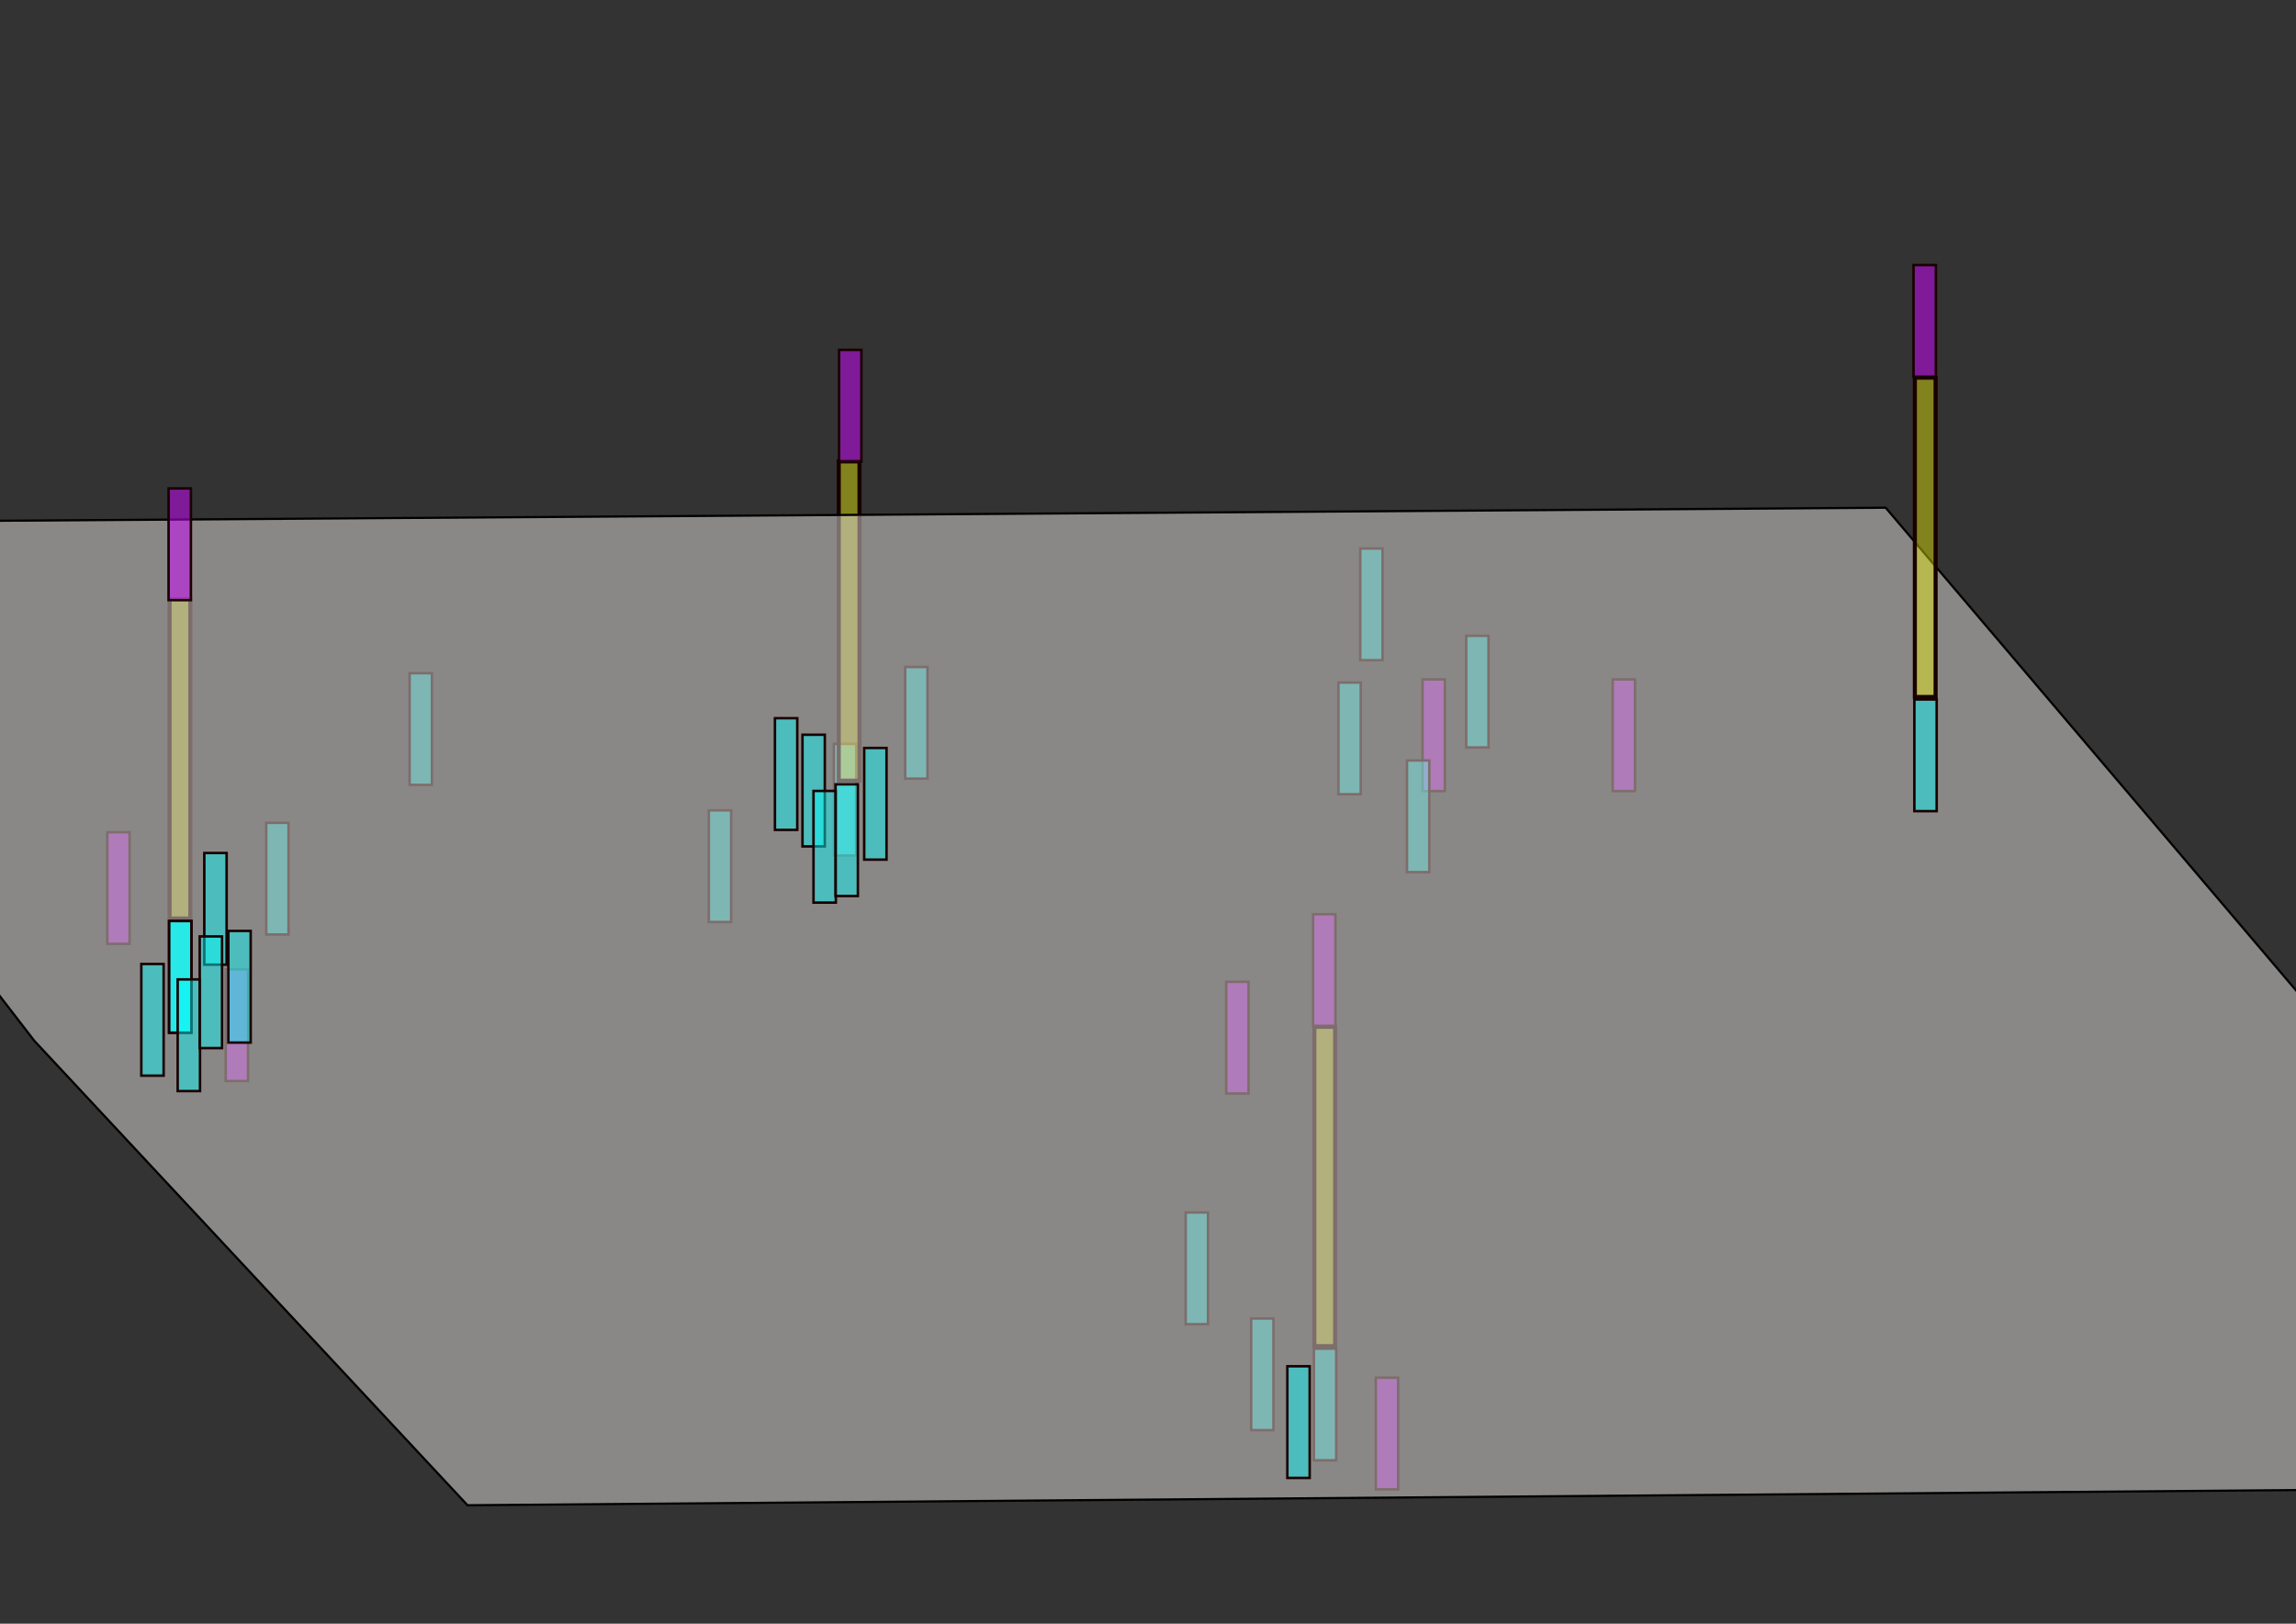 <?xml version="1.0" encoding="UTF-8" standalone="no"?>
<!-- Created with Inkscape (http://www.inkscape.org/) -->

<svg
   xmlns:dc="http://purl.org/dc/elements/1.1/"
   xmlns:cc="http://creativecommons.org/ns#"
   xmlns:rdf="http://www.w3.org/1999/02/22-rdf-syntax-ns#"
   xmlns:svg="http://www.w3.org/2000/svg"
   xmlns="http://www.w3.org/2000/svg"
   xmlns:sodipodi="http://sodipodi.sourceforge.net/DTD/sodipodi-0.dtd"
   xmlns:inkscape="http://www.inkscape.org/namespaces/inkscape"
   width="297mm"
   height="210mm"
   viewBox="0 0 1052.362 744.094"
   id="svg2"
   version="1.1"
   inkscape:version="0.91 r"
   inkscape:export-filename="/home/dunnin01/work/git/shared-training/raw-reads/images/cycle1T.png"
   inkscape:export-xdpi="90"
   inkscape:export-ydpi="90"
   sodipodi:docname="flow-cell-bare.svg">
  <rect x="0" y="0" width="1052.362" height="744.094" fill="#333333" stroke="none"/>
  <defs
     id="defs4">
    <inkscape:perspective
       sodipodi:type="inkscape:persp3d"
       inkscape:vp_x="-616.36984 : 699.65614 : 1"
       inkscape:vp_y="0 : -643.35437 : 0"
       inkscape:vp_z="1091.5061 : 699.65614 : 1"
       inkscape:persp3d-origin="237.56815 : 812.49645 : 1"
       id="perspective4218" />
  </defs>
  <sodipodi:namedview
     id="base"
     pagecolor="#ffffff"
     bordercolor="#666666"
     borderopacity="1.0"
     inkscape:pageopacity="0.0"
     inkscape:pageshadow="2"
     inkscape:zoom="0.7"
     inkscape:cx="374.48511"
     inkscape:cy="464.61992"
     inkscape:document-units="px"
     inkscape:current-layer="layer1"
     showgrid="false"
     inkscape:snap-center="true"
     inkscape:window-width="1920"
     inkscape:window-height="1028"
     inkscape:window-x="0"
     inkscape:window-y="0"
     inkscape:window-maximized="1" />
  <g
     inkscape:label="Layer 1"
     inkscape:groupmode="layer"
     id="layer1"
     transform="translate(0,-308.268)">
    <rect
       style="fill:#00ffff;fill-opacity:0.449;stroke:#190000;stroke-width:1.146;stroke-miterlimit:4;stroke-dasharray:none;stroke-opacity:1"
       id="rect4138-6-5"
       width="10.235"
       height="51.177"
       x="77.498"
       y="730.347"
       inkscape:export-filename="/home/dunnin01/work/git/shared-training/raw-reads/images/flow-cell-bare.png"
       inkscape:export-xdpi="90"
       inkscape:export-ydpi="90" />
    <rect
       style="fill:#fdff00;fill-opacity:0.392;stroke:#190000;stroke-width:1.869;stroke-miterlimit:4;stroke-dasharray:none;stroke-opacity:1"
       id="rect4138-62-5-3"
       width="9.513"
       height="146.327"
       x="77.723"
       y="582.874"
       inkscape:export-filename="/home/dunnin01/work/git/shared-training/raw-reads/images/flow-cell-bare.png"
       inkscape:export-xdpi="90"
       inkscape:export-ydpi="90" />
    <rect
       style="fill:#00ffff;fill-opacity:0.449;stroke:#190000;stroke-width:1.146;stroke-miterlimit:4;stroke-dasharray:none;stroke-opacity:1"
       id="rect4138-6-5-3"
       width="10.235"
       height="51.177"
       x="382.213"
       y="649.171"
       inkscape:export-filename="/home/dunnin01/work/git/shared-training/raw-reads/images/flow-cell-bare.png"
       inkscape:export-xdpi="90"
       inkscape:export-ydpi="90" />
    <rect
       style="fill:#fdff00;fill-opacity:0.392;stroke:#190000;stroke-width:1.869;stroke-miterlimit:4;stroke-dasharray:none;stroke-opacity:1"
       id="rect4138-62-5-3-2"
       width="9.513"
       height="146.327"
       x="384.438"
       y="519.698"
       inkscape:export-filename="/home/dunnin01/work/git/shared-training/raw-reads/images/flow-cell-bare.png"
       inkscape:export-xdpi="90"
       inkscape:export-ydpi="90" />
    <rect
       style="fill:#00ffff;fill-opacity:0.449;stroke:#190000;stroke-width:1.146;stroke-miterlimit:4;stroke-dasharray:none;stroke-opacity:1"
       id="rect4138-6-5-0"
       width="10.235"
       height="51.177"
       x="602.213"
       y="926.313"
       inkscape:export-filename="/home/dunnin01/work/git/shared-training/raw-reads/images/flow-cell-bare.png"
       inkscape:export-xdpi="90"
       inkscape:export-ydpi="90" />
    <rect
       style="fill:#fdff00;fill-opacity:0.392;stroke:#190000;stroke-width:1.869;stroke-miterlimit:4;stroke-dasharray:none;stroke-opacity:1"
       id="rect4138-62-5-3-6"
       width="9.513"
       height="146.327"
       x="602.438"
       y="778.84"
       inkscape:export-filename="/home/dunnin01/work/git/shared-training/raw-reads/images/flow-cell-bare.png"
       inkscape:export-xdpi="90"
       inkscape:export-ydpi="90" />
    <rect
       style="fill:#cd00ff;fill-opacity:0.494;stroke:#190000;stroke-width:1.146;stroke-miterlimit:4;stroke-dasharray:none;stroke-opacity:1"
       id="rect4138-5-6-0-8"
       width="10.235"
       height="51.177"
       x="601.837"
       y="727.234"
       inkscape:export-filename="/home/dunnin01/work/git/shared-training/raw-reads/images/flow-cell-bare.png"
       inkscape:export-xdpi="90"
       inkscape:export-ydpi="90" />
    <rect
       style="fill:#00ffff;fill-opacity:0.449;stroke:#190000;stroke-width:1.146;stroke-miterlimit:4;stroke-dasharray:none;stroke-opacity:1"
       id="rect4138-6-5-1"
       width="10.235"
       height="51.177"
       x="122.025"
       y="685.345"
       inkscape:export-filename="/home/dunnin01/work/git/shared-training/raw-reads/images/flow-cell-bare.png"
       inkscape:export-xdpi="90"
       inkscape:export-ydpi="90" />
    <rect
       style="fill:#00ffff;fill-opacity:0.449;stroke:#190000;stroke-width:1.146;stroke-miterlimit:4;stroke-dasharray:none;stroke-opacity:1"
       id="rect4138-6-5-6"
       width="10.235"
       height="51.177"
       x="187.739"
       y="616.774"
       inkscape:export-filename="/home/dunnin01/work/git/shared-training/raw-reads/images/flow-cell-bare.png"
       inkscape:export-xdpi="90"
       inkscape:export-ydpi="90" />
    <rect
       style="fill:#00ffff;fill-opacity:0.449;stroke:#190000;stroke-width:1.146;stroke-miterlimit:4;stroke-dasharray:none;stroke-opacity:1"
       id="rect4138-6-5-08"
       width="10.235"
       height="51.177"
       x="414.882"
       y="613.916"
       inkscape:export-filename="/home/dunnin01/work/git/shared-training/raw-reads/images/flow-cell-bare.png"
       inkscape:export-xdpi="90"
       inkscape:export-ydpi="90" />
    <rect
       style="fill:#00ffff;fill-opacity:0.449;stroke:#190000;stroke-width:1.146;stroke-miterlimit:4;stroke-dasharray:none;stroke-opacity:1"
       id="rect4138-6-5-8"
       width="10.235"
       height="51.177"
       x="324.882"
       y="679.631"
       inkscape:export-filename="/home/dunnin01/work/git/shared-training/raw-reads/images/flow-cell-bare.png"
       inkscape:export-xdpi="90"
       inkscape:export-ydpi="90" />
    <rect
       style="fill:#00ffff;fill-opacity:0.449;stroke:#190000;stroke-width:1.146;stroke-miterlimit:4;stroke-dasharray:none;stroke-opacity:1"
       id="rect4138-6-5-89"
       width="10.235"
       height="51.177"
       x="573.454"
       y="912.488"
       inkscape:export-filename="/home/dunnin01/work/git/shared-training/raw-reads/images/flow-cell-bare.png"
       inkscape:export-xdpi="90"
       inkscape:export-ydpi="90" />
    <rect
       style="fill:#00ffff;fill-opacity:0.449;stroke:#190000;stroke-width:1.146;stroke-miterlimit:4;stroke-dasharray:none;stroke-opacity:1"
       id="rect4138-6-5-04"
       width="10.235"
       height="51.177"
       x="543.454"
       y="863.916"
       inkscape:export-filename="/home/dunnin01/work/git/shared-training/raw-reads/images/flow-cell-bare.png"
       inkscape:export-xdpi="90"
       inkscape:export-ydpi="90" />
    <rect
       style="fill:#cd00ff;fill-opacity:0.494;stroke:#190000;stroke-width:1.146;stroke-miterlimit:4;stroke-dasharray:none;stroke-opacity:1"
       id="rect4138-5-6-0-7-0"
       width="10.235"
       height="51.177"
       x="49.168"
       y="689.631"
       inkscape:export-filename="/home/dunnin01/work/git/shared-training/raw-reads/images/flow-cell-bare.png"
       inkscape:export-xdpi="90"
       inkscape:export-ydpi="90" />
    <rect
       style="fill:#cd00ff;fill-opacity:0.494;stroke:#190000;stroke-width:1.146;stroke-miterlimit:4;stroke-dasharray:none;stroke-opacity:1"
       id="rect4138-5-6-0-7-1"
       width="10.235"
       height="51.177"
       x="103.454"
       y="752.488"
       inkscape:export-filename="/home/dunnin01/work/git/shared-training/raw-reads/images/flow-cell-bare.png"
       inkscape:export-xdpi="90"
       inkscape:export-ydpi="90" />
    <rect
       style="fill:#cd00ff;fill-opacity:0.494;stroke:#190000;stroke-width:1.146;stroke-miterlimit:4;stroke-dasharray:none;stroke-opacity:1"
       id="rect4138-5-6-0-7-4"
       width="10.235"
       height="51.177"
       x="562.025"
       y="758.202"
       inkscape:export-filename="/home/dunnin01/work/git/shared-training/raw-reads/images/flow-cell-bare.png"
       inkscape:export-xdpi="90"
       inkscape:export-ydpi="90" />
    <rect
       style="fill:#cd00ff;fill-opacity:0.494;stroke:#190000;stroke-width:1.146;stroke-miterlimit:4;stroke-dasharray:none;stroke-opacity:1"
       id="rect4138-5-6-0-7-9"
       width="10.235"
       height="51.177"
       x="630.597"
       y="939.631"
       inkscape:export-filename="/home/dunnin01/work/git/shared-training/raw-reads/images/flow-cell-bare.png"
       inkscape:export-xdpi="90"
       inkscape:export-ydpi="90" />
    <rect
       style="fill:#cd00ff;fill-opacity:0.494;stroke:#190000;stroke-width:1.146;stroke-miterlimit:4;stroke-dasharray:none;stroke-opacity:1"
       id="rect4138-5-6-0-7-05"
       width="10.235"
       height="51.177"
       x="739.168"
       y="619.631"
       inkscape:export-filename="/home/dunnin01/work/git/shared-training/raw-reads/images/flow-cell-bare.png"
       inkscape:export-xdpi="90"
       inkscape:export-ydpi="90" />
    <rect
       style="fill:#cd00ff;fill-opacity:0.494;stroke:#190000;stroke-width:1.146;stroke-miterlimit:4;stroke-dasharray:none;stroke-opacity:1"
       id="rect4138-5-6-0-7-5"
       width="10.235"
       height="51.177"
       x="652.025"
       y="619.631"
       inkscape:export-filename="/home/dunnin01/work/git/shared-training/raw-reads/images/flow-cell-bare.png"
       inkscape:export-xdpi="90"
       inkscape:export-ydpi="90" />
    <rect
       style="fill:#00ffff;fill-opacity:0.449;stroke:#190000;stroke-width:1.146;stroke-miterlimit:4;stroke-dasharray:none;stroke-opacity:1"
       id="rect4138-6-5-08-3"
       width="10.235"
       height="51.177"
       x="613.454"
       y="621.059"
       inkscape:export-filename="/home/dunnin01/work/git/shared-training/raw-reads/images/flow-cell-bare.png"
       inkscape:export-xdpi="90"
       inkscape:export-ydpi="90" />
    <rect
       style="fill:#00ffff;fill-opacity:0.449;stroke:#190000;stroke-width:1.146;stroke-miterlimit:4;stroke-dasharray:none;stroke-opacity:1"
       id="rect4138-6-5-08-8"
       width="10.235"
       height="51.177"
       x="644.882"
       y="656.774"
       inkscape:export-filename="/home/dunnin01/work/git/shared-training/raw-reads/images/flow-cell-bare.png"
       inkscape:export-xdpi="90"
       inkscape:export-ydpi="90" />
    <rect
       style="fill:#00ffff;fill-opacity:0.449;stroke:#190000;stroke-width:1.146;stroke-miterlimit:4;stroke-dasharray:none;stroke-opacity:1"
       id="rect4138-6-5-08-7"
       width="10.235"
       height="51.177"
       x="672.025"
       y="599.631"
       inkscape:export-filename="/home/dunnin01/work/git/shared-training/raw-reads/images/flow-cell-bare.png"
       inkscape:export-xdpi="90"
       inkscape:export-ydpi="90" />
    <rect
       style="fill:#00ffff;fill-opacity:0.449;stroke:#190000;stroke-width:1.146;stroke-miterlimit:4;stroke-dasharray:none;stroke-opacity:1"
       id="rect4138-6-5-08-0"
       width="10.235"
       height="51.177"
       x="623.454"
       y="559.631"
       inkscape:export-filename="/home/dunnin01/work/git/shared-training/raw-reads/images/flow-cell-bare.png"
       inkscape:export-xdpi="90"
       inkscape:export-ydpi="90" />
    <path
       style="fill:#e3dedb;fill-rule:evenodd;stroke:#000000;stroke-width:1px;stroke-linecap:butt;stroke-linejoin:miter;stroke-opacity:1;fill-opacity:0.494"
       d="M 15.714,785.219 214.286,998.076 1245.714,989.505 864.286,540.934 -167.143,548.076 Z"
       id="path5337"
       inkscape:connector-curvature="0"
       inkscape:export-filename="/home/dunnin01/work/git/shared-training/raw-reads/images/flow-cell-bare.png"
       inkscape:export-xdpi="90"
       inkscape:export-ydpi="90" />
    <rect
       style="fill:#00ffff;fill-opacity:0.449;stroke:#190000;stroke-width:1.146;stroke-miterlimit:4;stroke-dasharray:none;stroke-opacity:1"
       id="rect4138-6-5-88"
       width="10.235"
       height="51.177"
       x="77.498"
       y="730.347"
       inkscape:export-filename="/home/dunnin01/work/git/shared-training/raw-reads/images/flow-cell-bare.png"
       inkscape:export-xdpi="90"
       inkscape:export-ydpi="90" />
    <rect
       style="fill:#00ffff;fill-opacity:0.449;stroke:#190000;stroke-width:1.146;stroke-miterlimit:4;stroke-dasharray:none;stroke-opacity:1"
       id="rect4138-6-5-899"
       width="10.235"
       height="51.177"
       x="93.641"
       y="699.171"
       inkscape:export-filename="/home/dunnin01/work/git/shared-training/raw-reads/images/flow-cell-bare.png"
       inkscape:export-xdpi="90"
       inkscape:export-ydpi="90" />
    <rect
       style="fill:#cd00ff;fill-opacity:0.494;stroke:#190000;stroke-width:1.146;stroke-miterlimit:4;stroke-dasharray:none;stroke-opacity:1"
       id="rect4138-5-6-0-93"
       width="10.235"
       height="51.177"
       x="77.266"
       y="532.091"
       inkscape:export-filename="/home/dunnin01/work/git/shared-training/raw-reads/images/flow-cell-bare.png"
       inkscape:export-xdpi="90"
       inkscape:export-ydpi="90" />
    <rect
       style="fill:#00ffff;fill-opacity:0.449;stroke:#190000;stroke-width:1.146;stroke-miterlimit:4;stroke-dasharray:none;stroke-opacity:1"
       id="rect4138-6-5-5"
       width="10.235"
       height="51.177"
       x="77.498"
       y="730.347"
       inkscape:export-filename="/home/dunnin01/work/git/shared-training/raw-reads/images/flow-cell-bare.png"
       inkscape:export-xdpi="90"
       inkscape:export-ydpi="90" />
    <rect
       style="fill:#00ffff;fill-opacity:0.449;stroke:#190000;stroke-width:1.146;stroke-miterlimit:4;stroke-dasharray:none;stroke-opacity:1"
       id="rect4138-6-5-09"
       width="10.235"
       height="51.177"
       x="64.77"
       y="750.032"
       inkscape:export-filename="/home/dunnin01/work/git/shared-training/raw-reads/images/flow-cell-bare.png"
       inkscape:export-xdpi="90"
       inkscape:export-ydpi="90" />
    <rect
       style="fill:#00ffff;fill-opacity:0.449;stroke:#190000;stroke-width:1.146;stroke-miterlimit:4;stroke-dasharray:none;stroke-opacity:1"
       id="rect4138-6-5-54"
       width="10.235"
       height="51.177"
       x="81.438"
       y="757.103"
       inkscape:export-filename="/home/dunnin01/work/git/shared-training/raw-reads/images/flow-cell-bare.png"
       inkscape:export-xdpi="90"
       inkscape:export-ydpi="90" />
    <rect
       style="fill:#00ffff;fill-opacity:0.449;stroke:#190000;stroke-width:1.146;stroke-miterlimit:4;stroke-dasharray:none;stroke-opacity:1"
       id="rect4138-6-5-17"
       width="10.235"
       height="51.177"
       x="91.539"
       y="737.405"
       inkscape:export-filename="/home/dunnin01/work/git/shared-training/raw-reads/images/flow-cell-bare.png"
       inkscape:export-xdpi="90"
       inkscape:export-ydpi="90" />
    <rect
       style="fill:#00ffff;fill-opacity:0.449;stroke:#190000;stroke-width:1.146;stroke-miterlimit:4;stroke-dasharray:none;stroke-opacity:1"
       id="rect4138-6-5-22"
       width="10.235"
       height="51.177"
       x="104.671"
       y="734.879"
       inkscape:export-filename="/home/dunnin01/work/git/shared-training/raw-reads/images/flow-cell-bare.png"
       inkscape:export-xdpi="90"
       inkscape:export-ydpi="90" />
    <rect
       style="fill:#00ffff;fill-opacity:0.449;stroke:#190000;stroke-width:1.146;stroke-miterlimit:4;stroke-dasharray:none;stroke-opacity:1"
       id="rect4138-6-5-77"
       width="10.235"
       height="51.177"
       x="367.816"
       y="644.976"
       inkscape:export-filename="/home/dunnin01/work/git/shared-training/raw-reads/images/flow-cell-bare.png"
       inkscape:export-xdpi="90"
       inkscape:export-ydpi="90" />
    <rect
       style="fill:#00ffff;fill-opacity:0.449;stroke:#190000;stroke-width:1.146;stroke-miterlimit:4;stroke-dasharray:none;stroke-opacity:1"
       id="rect4138-6-5-9"
       width="10.235"
       height="51.177"
       x="372.867"
       y="670.735"
       inkscape:export-filename="/home/dunnin01/work/git/shared-training/raw-reads/images/flow-cell-bare.png"
       inkscape:export-xdpi="90"
       inkscape:export-ydpi="90" />
    <rect
       style="fill:#00ffff;fill-opacity:0.449;stroke:#190000;stroke-width:1.146;stroke-miterlimit:4;stroke-dasharray:none;stroke-opacity:1"
       id="rect4138-6-5-99"
       width="10.235"
       height="51.177"
       x="382.969"
       y="667.704"
       inkscape:export-filename="/home/dunnin01/work/git/shared-training/raw-reads/images/flow-cell-bare.png"
       inkscape:export-xdpi="90"
       inkscape:export-ydpi="90" />
    <rect
       style="fill:#cd00ff;fill-opacity:0.494;stroke:#190000;stroke-width:1.146;stroke-miterlimit:4;stroke-dasharray:none;stroke-opacity:1"
       id="rect4138-5-6-0-36"
       width="10.235"
       height="51.177"
       x="384.593"
       y="468.624"
       inkscape:export-filename="/home/dunnin01/work/git/shared-training/raw-reads/images/flow-cell-bare.png"
       inkscape:export-xdpi="90"
       inkscape:export-ydpi="90" />
    <rect
       style="fill:#00ffff;fill-opacity:0.449;stroke:#190000;stroke-width:1.146;stroke-miterlimit:4;stroke-dasharray:none;stroke-opacity:1"
       id="rect4138-6-5-4"
       width="10.235"
       height="51.177"
       x="396.1"
       y="651.037"
       inkscape:export-filename="/home/dunnin01/work/git/shared-training/raw-reads/images/flow-cell-bare.png"
       inkscape:export-xdpi="90"
       inkscape:export-ydpi="90" />
    <rect
       style="fill:#00ffff;fill-opacity:0.449;stroke:#190000;stroke-width:1.146;stroke-miterlimit:4;stroke-dasharray:none;stroke-opacity:1"
       id="rect4138-6-5-35"
       width="10.235"
       height="51.177"
       x="355.189"
       y="637.4"
       inkscape:export-filename="/home/dunnin01/work/git/shared-training/raw-reads/images/flow-cell-bare.png"
       inkscape:export-xdpi="90"
       inkscape:export-ydpi="90" />
    <rect
       style="fill:#00ffff;fill-opacity:0.449;stroke:#190000;stroke-width:1.146;stroke-miterlimit:4;stroke-dasharray:none;stroke-opacity:1"
       id="rect4138-6-5-32"
       width="10.235"
       height="51.177"
       x="590.05"
       y="934.384"
       inkscape:export-filename="/home/dunnin01/work/git/shared-training/raw-reads/images/flow-cell-bare.png"
       inkscape:export-xdpi="90"
       inkscape:export-ydpi="90" />
    <rect
       style="fill:#00ffff;fill-opacity:0.449;stroke:#190000;stroke-width:1.146;stroke-miterlimit:4;stroke-dasharray:none;stroke-opacity:1"
       id="rect4138-6-5-28"
       width="10.235"
       height="51.177"
       x="877.438"
       y="628.813"
       inkscape:export-filename="/home/dunnin01/work/git/shared-training/raw-reads/images/flow-cell-bare.png"
       inkscape:export-xdpi="90"
       inkscape:export-ydpi="90" />
    <rect
       style="fill:#fdff00;fill-opacity:0.392;stroke:#190000;stroke-width:1.869;stroke-miterlimit:4;stroke-dasharray:none;stroke-opacity:1"
       id="rect4138-62-5-3-84"
       width="9.513"
       height="146.327"
       x="877.663"
       y="481.34"
       inkscape:export-filename="/home/dunnin01/work/git/shared-training/raw-reads/images/flow-cell-bare.png"
       inkscape:export-xdpi="90"
       inkscape:export-ydpi="90" />
    <rect
       style="fill:#cd00ff;fill-opacity:0.494;stroke:#190000;stroke-width:1.146;stroke-miterlimit:4;stroke-dasharray:none;stroke-opacity:1"
       id="rect4138-5-6-0-95"
       width="10.235"
       height="51.177"
       x="877.063"
       y="429.734"
       inkscape:export-filename="/home/dunnin01/work/git/shared-training/raw-reads/images/flow-cell-bare.png"
       inkscape:export-xdpi="90"
       inkscape:export-ydpi="90" />
  </g>
</svg>
